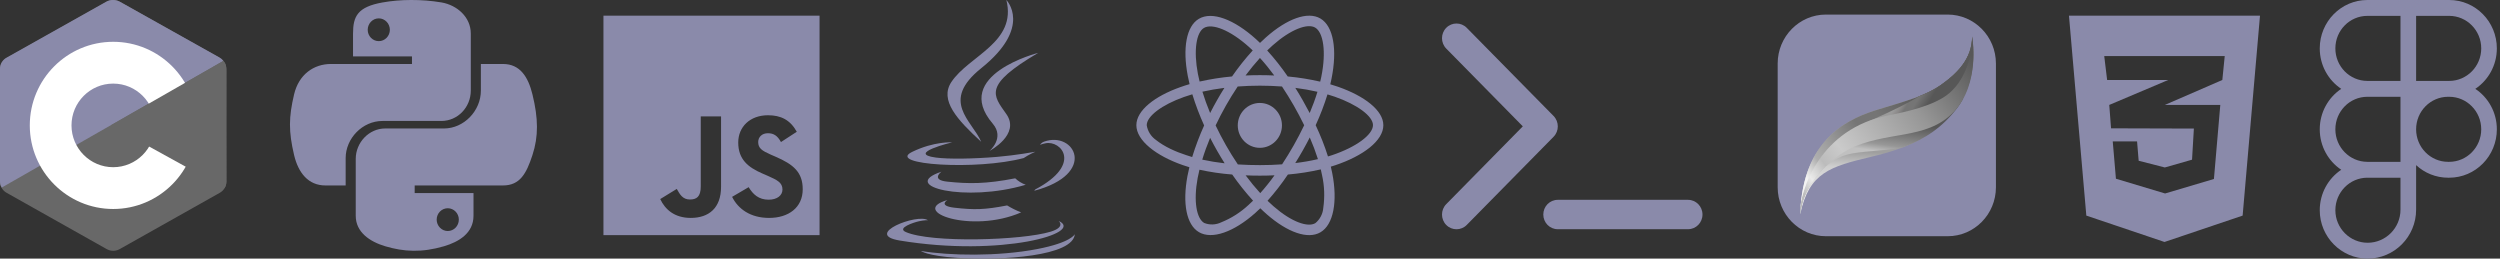 <svg width="319" height="33" viewBox="0 0 319 33" fill="none" xmlns="http://www.w3.org/2000/svg">
<rect x="0" y="0" width="319" height="33" fill="#333333" stroke="none"/>
<path d="M248.526 30.141H232.99C229.589 30.141 226.831 27.341 226.831 23.887V8.113C226.831 4.659 229.589 1.859 232.99 1.859H248.523C251.923 1.859 254.681 4.659 254.681 8.113V23.884C254.684 27.341 251.927 30.141 248.526 30.141Z" fill="#8A8AAA"/>
<path d="M239.739 13.947C236.221 15.009 230.007 17.444 229.709 27.322C230.832 22.003 233.602 21.241 238.692 20.025C243.783 18.812 246.55 17.444 249.621 13.719C252.69 9.994 251.643 4.675 251.643 4.675C251.643 7.562 249.621 9.463 247.676 10.831C245.731 12.2 243.257 12.884 239.739 13.947Z" fill="url(#paint0_linear_158_169)"/>
<path d="M229.709 27.325C229.718 27.069 229.73 26.822 229.746 26.578C229.718 26.841 229.703 27.091 229.709 27.325Z" fill="url(#paint1_linear_158_169)"/>
<path d="M242.802 18.806C240.158 19.312 237.465 19.253 235.698 19.725C232.556 20.559 229.937 24.359 229.709 27.322C229.718 27.069 229.731 26.822 229.746 26.575C230.094 23.35 233.021 18.059 239.441 15.162C241.484 14.241 243.325 13.262 244.925 12.262C245.959 11.853 246.864 11.4 247.673 10.831C249.619 9.463 251.641 7.562 251.641 4.675C251.641 4.675 251.807 9.012 250.422 12.725C250.231 13.078 250.016 13.419 249.769 13.741C247.904 16.2 245.704 17.706 242.802 18.806Z" fill="url(#paint2_linear_158_169)"/>
<path d="M229.752 26.45C229.733 26.734 229.718 27.025 229.709 27.322C229.69 27.053 229.706 26.759 229.752 26.45C230.38 17.297 236.326 14.978 239.739 13.947C243.257 12.884 245.728 12.2 247.673 10.831C249.618 9.463 251.64 7.562 251.64 4.675C251.64 4.675 252.69 9.994 249.618 13.719C246.55 17.444 244.005 15.922 238.914 17.137C234.27 18.25 230.247 23.222 229.752 26.45Z" fill="url(#paint3_linear_158_169)"/>
<path d="M237.643 17.672C242.435 16.759 245.427 16.834 248.723 13.262C252.016 9.691 251.641 4.675 251.641 4.675C251.641 7.562 249.619 9.463 247.673 10.831C246.861 11.403 245.956 11.853 244.925 12.262C243.325 13.262 241.112 14.284 239.068 15.206C232.648 18.103 230.094 23.35 229.746 26.575C229.731 26.819 229.718 27.066 229.709 27.322C229.937 24.356 232.854 18.584 237.643 17.672Z" fill="url(#paint4_linear_158_169)"/>
<path d="M229.709 27.325C229.718 27.069 229.73 26.822 229.746 26.578C229.718 26.841 229.703 27.091 229.709 27.325Z" fill="url(#paint5_linear_158_169)"/>
<path d="M241.013 14.709C232.254 16.381 229.635 24.234 229.709 27.325C229.933 24.363 232.479 20.941 235.772 19.116C240.638 16.606 245.728 17.975 249.246 14.328C252.764 10.681 251.64 4.675 251.64 4.675C251.64 7.562 250.591 10.3 248.72 11.897C246.851 13.491 243.109 14.303 241.013 14.709Z" fill="url(#paint6_linear_158_169)"/>
<g clip-path="url(#clip0_158_169)">
<path d="M264 2L266.215 27.511L276.188 30.875L286.16 27.511L288.375 2H264ZM283.875 7.156L283.57 10.205L276.251 13.382L276.232 13.389H283.31L282.497 22.838L276.264 24.688L269.992 22.805L269.586 18.042H272.69L272.893 20.511L276.232 21.368L279.704 20.376L279.939 16.405L269.383 16.373V16.367L269.37 16.373L269.142 13.389L276.257 10.379L276.67 10.205H268.869L268.501 7.156H283.875Z" fill="#8A8AAA"/>
</g>
<g clip-path="url(#clip1_158_169)">
<path d="M170.742 11.075C170.409 10.963 170.077 10.856 169.745 10.756C169.8 10.525 169.849 10.294 169.898 10.062C170.655 6.338 170.157 3.344 168.477 2.356C166.858 1.413 164.217 2.394 161.546 4.756C161.281 4.987 161.022 5.231 160.776 5.475C160.61 5.312 160.438 5.15 160.265 4.994C157.465 2.469 154.658 1.406 152.977 2.4C151.365 3.35 150.885 6.169 151.562 9.694C151.629 10.044 151.703 10.387 151.789 10.738C151.395 10.85 151.008 10.975 150.644 11.106C147.357 12.262 145 14.088 145 15.975C145 17.925 147.511 19.881 150.928 21.069C151.205 21.163 151.482 21.256 151.765 21.337C151.672 21.712 151.592 22.081 151.519 22.462C150.872 25.931 151.377 28.681 152.99 29.625C154.652 30.6 157.446 29.6 160.167 27.181C160.382 26.988 160.598 26.788 160.813 26.575C161.084 26.844 161.367 27.1 161.65 27.35C164.285 29.65 166.888 30.581 168.495 29.637C170.157 28.663 170.699 25.706 169.997 22.106C169.941 21.831 169.88 21.55 169.812 21.262C170.009 21.206 170.2 21.144 170.391 21.081C173.942 19.887 176.515 17.956 176.515 15.975C176.515 14.081 174.09 12.244 170.742 11.075ZM162.413 5.769C164.703 3.744 166.839 2.95 167.812 3.519C168.852 4.125 169.252 6.575 168.6 9.794C168.557 10.006 168.513 10.213 168.458 10.419C167.092 10.106 165.707 9.881 164.315 9.756C163.515 8.594 162.641 7.481 161.693 6.438C161.933 6.206 162.167 5.987 162.413 5.769ZM155.292 19.219C155.606 19.762 155.926 20.306 156.264 20.837C155.304 20.731 154.35 20.575 153.408 20.369C153.679 19.469 154.018 18.538 154.412 17.587C154.695 18.137 154.984 18.681 155.292 19.219ZM153.427 11.7C154.313 11.5 155.255 11.338 156.234 11.213C155.907 11.731 155.587 12.262 155.286 12.8C154.984 13.331 154.689 13.875 154.412 14.425C154.024 13.494 153.698 12.581 153.427 11.7ZM155.113 16.006C155.519 15.144 155.963 14.3 156.43 13.469C156.898 12.637 157.403 11.831 157.932 11.037C158.856 10.969 159.797 10.931 160.758 10.931C161.718 10.931 162.666 10.969 163.583 11.037C164.106 11.825 164.605 12.631 165.079 13.456C165.553 14.281 165.996 15.125 166.414 15.981C166.002 16.844 165.559 17.694 165.085 18.531C164.617 19.363 164.119 20.169 163.595 20.969C162.678 21.038 161.724 21.069 160.758 21.069C159.791 21.069 158.856 21.038 157.951 20.981C157.415 20.188 156.911 19.375 156.437 18.544C155.963 17.712 155.526 16.869 155.113 16.006ZM166.23 19.206C166.544 18.656 166.839 18.1 167.128 17.538C167.522 18.444 167.867 19.363 168.169 20.306C167.215 20.525 166.248 20.694 165.276 20.806C165.608 20.281 165.922 19.744 166.23 19.206ZM167.116 14.425C166.827 13.875 166.531 13.325 166.224 12.787C165.922 12.256 165.608 11.731 165.282 11.213C166.273 11.338 167.221 11.506 168.107 11.713C167.824 12.637 167.492 13.537 167.116 14.425ZM160.77 7.394C161.416 8.106 162.026 8.856 162.592 9.631C161.373 9.575 160.148 9.575 158.93 9.631C159.533 8.825 160.154 8.075 160.77 7.394ZM153.63 3.562C154.664 2.95 156.96 3.825 159.379 6C159.533 6.138 159.687 6.287 159.847 6.438C158.893 7.481 158.012 8.594 157.206 9.756C155.815 9.881 154.436 10.1 153.07 10.406C152.99 10.088 152.922 9.762 152.854 9.438C152.276 6.412 152.657 4.131 153.63 3.562ZM152.122 20.038C151.863 19.962 151.611 19.881 151.358 19.794C150.047 19.375 148.558 18.712 147.481 17.844C146.859 17.406 146.44 16.731 146.323 15.975C146.323 14.831 148.268 13.369 151.075 12.375C151.426 12.25 151.783 12.137 152.14 12.031C152.559 13.387 153.064 14.719 153.648 16.006C153.057 17.312 152.546 18.663 152.122 20.038ZM159.299 26.163C158.283 27.106 157.108 27.856 155.827 28.369C155.144 28.7 154.356 28.731 153.654 28.45C152.676 27.875 152.269 25.669 152.823 22.7C152.891 22.35 152.965 22 153.051 21.656C154.43 21.956 155.821 22.163 157.231 22.269C158.043 23.438 158.936 24.556 159.89 25.606C159.693 25.8 159.496 25.988 159.299 26.163ZM160.807 24.644C160.179 23.956 159.551 23.194 158.942 22.375C159.533 22.4 160.142 22.413 160.758 22.413C161.392 22.413 162.013 22.4 162.629 22.369C162.063 23.163 161.453 23.919 160.807 24.644ZM168.852 26.519C168.797 27.281 168.427 27.994 167.836 28.475C166.858 29.05 164.771 28.3 162.518 26.337C162.26 26.113 162.001 25.869 161.736 25.619C162.678 24.562 163.546 23.444 164.334 22.269C165.744 22.15 167.147 21.931 168.532 21.613C168.593 21.869 168.649 22.125 168.698 22.375C169 23.725 169.049 25.131 168.852 26.519ZM169.972 19.8C169.8 19.856 169.628 19.913 169.449 19.962C169.018 18.6 168.489 17.269 167.879 15.975C168.47 14.7 168.969 13.387 169.387 12.044C169.708 12.137 170.015 12.238 170.311 12.338C173.179 13.338 175.192 14.825 175.192 15.963C175.192 17.188 173.044 18.769 169.972 19.8ZM160.758 18.863C162.315 18.863 163.577 17.581 163.577 16C163.577 14.419 162.315 13.137 160.758 13.137C159.2 13.137 157.939 14.419 157.939 16C157.939 17.581 159.2 18.863 160.758 18.863Z" fill="#8A8AAA"/>
</g>
<g clip-path="url(#clip2_158_169)">
<path d="M130.628 20.167C131.25 19.735 132.113 19.362 132.113 19.362C132.113 19.362 129.656 19.813 127.213 20.019C124.223 20.27 121.011 20.322 119.398 20.103C115.584 19.587 121.493 18.163 121.493 18.163C121.493 18.163 119.202 18.008 116.377 19.387C113.044 21.025 124.629 21.772 130.628 20.167ZM125.207 18.098C124.001 15.346 119.932 12.929 125.207 8.701C131.789 3.429 128.412 0 128.412 0C129.777 5.446 123.613 7.096 121.385 10.48C119.868 12.794 122.128 15.275 125.207 18.098ZM132.481 6.742C132.487 6.742 121.36 9.565 126.673 15.778C128.241 17.609 126.26 19.259 126.26 19.259C126.26 19.259 130.24 17.17 128.412 14.56C126.705 12.124 125.397 10.912 132.481 6.742ZM132.094 24.176C132.059 24.238 132.016 24.294 131.967 24.344C140.111 22.172 137.115 16.68 133.224 18.073C133.014 18.151 132.832 18.293 132.703 18.479C132.931 18.395 133.164 18.331 133.402 18.285C135.369 17.866 138.194 20.96 132.094 24.176ZM135.09 28.192C135.09 28.192 136.01 28.959 134.081 29.558C130.405 30.686 118.795 31.028 115.571 29.603C114.409 29.094 116.586 28.379 117.272 28.23C117.983 28.076 118.396 28.102 118.396 28.102C117.107 27.18 110.061 29.913 114.815 30.693C127.777 32.832 138.454 29.732 135.09 28.192ZM120.897 25.523C115.901 26.941 123.937 29.868 130.297 27.102C129.677 26.858 129.078 26.56 128.507 26.213C125.67 26.761 124.356 26.8 121.779 26.503C119.652 26.258 120.897 25.523 120.897 25.523ZM132.31 31.788C127.314 32.742 121.15 32.633 117.501 32.02C117.501 32.014 118.25 32.645 122.096 32.897C127.949 33.277 136.937 32.684 137.147 29.874C137.147 29.874 136.74 30.938 132.31 31.788ZM129.542 22.752C125.784 23.487 123.607 23.467 120.858 23.177C118.732 22.952 120.122 21.908 120.122 21.908C114.612 23.764 123.182 25.865 130.881 23.577C130.384 23.398 129.928 23.118 129.542 22.752Z" fill="#8A8AAA"/>
</g>
<g clip-path="url(#clip3_158_169)">
<path d="M77 2V30H104.576V2H77ZM92.007 23.837C92.007 26.562 90.431 27.806 88.135 27.806C86.061 27.806 84.86 26.719 84.245 25.4L86.356 24.106C86.762 24.837 87.132 25.456 88.024 25.456C88.874 25.456 89.415 25.119 89.415 23.8V14.856H92.007V23.837ZM98.138 27.806C95.731 27.806 94.173 26.644 93.416 25.119L95.528 23.881C96.082 24.8 96.808 25.481 98.082 25.481C99.153 25.481 99.843 24.938 99.843 24.181C99.843 23.281 99.141 22.962 97.953 22.431L97.306 22.15C95.435 21.344 94.198 20.325 94.198 18.181C94.198 16.206 95.681 14.706 97.99 14.706C99.639 14.706 100.821 15.287 101.671 16.812L99.652 18.125C99.209 17.319 98.728 17 97.984 17C97.227 17 96.746 17.488 96.746 18.125C96.746 18.913 97.227 19.231 98.341 19.725L98.987 20.006C101.191 20.962 102.428 21.944 102.428 24.144C102.428 26.506 100.593 27.806 98.138 27.806Z" fill="#8A8AAA"/>
</g>
<g clip-path="url(#clip4_158_169)">
<path fill-rule="evenodd" clip-rule="evenodd" d="M13.611 0.218C14.127 -0.072 14.762 -0.072 15.278 0.218C17.828 1.653 25.504 5.971 28.055 7.406C28.571 7.696 28.889 8.232 28.889 8.813C28.889 11.682 28.889 20.318 28.889 23.187C28.889 23.768 28.571 24.304 28.055 24.595C25.505 26.029 17.829 30.348 15.278 31.782C14.761 32.073 14.126 32.073 13.611 31.782C11.06 30.348 3.385 26.029 0.833 24.595C0.318 24.304 0 23.769 0 23.188C0 20.319 0 11.683 0 8.813C0 8.233 0.318 7.696 0.834 7.406C3.384 5.971 11.061 1.653 13.611 0.218Z" fill="#686868"/>
<path fill-rule="evenodd" clip-rule="evenodd" d="M0.231 23.927C0.029 23.656 0 23.398 0 23.052C0 20.199 0 11.612 0 8.759C0 8.182 0.317 7.648 0.832 7.36C3.373 5.934 11.023 1.641 13.564 0.214C14.079 -0.075 14.776 -0.069 15.291 0.22C17.832 1.646 25.456 5.903 27.997 7.329C28.203 7.445 28.359 7.584 28.499 7.768L0.231 23.927Z" fill="#8A8AAA"/>
<path fill-rule="evenodd" clip-rule="evenodd" d="M14.444 5.334C20.319 5.334 25.088 10.113 25.088 16C25.088 21.887 20.319 26.667 14.444 26.667C8.57 26.667 3.801 21.887 3.801 16C3.801 10.113 8.57 5.334 14.444 5.334ZM14.444 10.667C17.381 10.667 19.766 13.056 19.766 16C19.766 18.943 17.381 21.334 14.444 21.334C11.508 21.334 9.123 18.943 9.123 16C9.123 13.056 11.507 10.667 14.444 10.667Z" fill="white"/>
<path fill-rule="evenodd" clip-rule="evenodd" d="M28.497 7.775C28.89 8.143 28.882 8.698 28.882 9.135C28.882 12.026 28.858 20.25 28.889 23.142C28.892 23.443 28.793 23.761 28.643 24L14.135 16L28.497 7.775Z" fill="#686868"/>
</g>
<path d="M184.541 6.198C183.82 5.465 183.82 4.282 184.541 3.549C185.262 2.817 186.434 2.817 187.155 3.549L198.235 14.799C198.956 15.532 198.956 16.721 198.235 17.454L187.155 28.704C186.434 29.436 185.262 29.436 184.541 28.704C183.82 27.971 183.82 26.782 184.541 26.049L194.311 16.123L184.541 6.198ZM198.771 25.498H215.391C216.412 25.498 217.237 26.336 217.237 27.373C217.237 28.411 216.412 29.248 215.391 29.248H198.771C197.75 29.248 196.925 28.411 196.925 27.373C196.925 26.336 197.75 25.498 198.771 25.498Z" fill="#8A8AAA"/>
<path d="M296 6.175C296 2.765 298.723 0 302.081 0H312.517C315.875 0 318.598 2.765 318.598 6.175C318.598 8.334 317.506 10.235 315.849 11.337C317.506 12.44 318.598 14.341 318.598 16.5C318.598 19.91 315.875 22.675 312.517 22.675H312.383C310.809 22.675 309.375 22.069 308.296 21.07V26.761C308.296 30.216 305.503 33 302.113 33C298.761 33 296 30.241 296 26.825C296 24.666 297.092 22.765 298.742 21.663C297.092 20.561 296 18.659 296 16.5C296 14.341 297.092 12.44 298.742 11.337C297.092 10.235 296 8.334 296 6.175ZM306.302 12.349H302.081C299.821 12.349 297.993 14.206 297.993 16.5C297.993 18.782 299.809 20.638 302.056 20.651C302.062 20.651 302.075 20.651 302.081 20.651H306.302V12.349ZM308.296 16.5C308.296 18.794 310.124 20.651 312.383 20.651H312.517C314.77 20.651 316.605 18.794 316.605 16.5C316.605 14.206 314.77 12.349 312.517 12.349H312.383C310.124 12.349 308.296 14.206 308.296 16.5ZM302.081 22.675C302.075 22.675 302.062 22.675 302.056 22.675C299.809 22.688 297.993 24.544 297.993 26.825C297.993 29.113 299.847 30.976 302.113 30.976C304.417 30.976 306.302 29.081 306.302 26.761V22.675H302.081ZM302.081 2.024C299.821 2.024 297.993 3.88 297.993 6.175C297.993 8.469 299.821 10.325 302.081 10.325H306.302V2.024H302.081ZM308.296 10.325H312.517C314.77 10.325 316.605 8.469 316.605 6.175C316.605 3.88 314.77 2.024 312.517 2.024H308.296V10.325Z" fill="#8A8AAA"/>
<path d="M67.938 12.035C67.396 9.828 66.369 8.164 64.181 8.164H61.36V11.55C61.36 14.178 59.166 16.392 56.661 16.392H49.148C47.094 16.392 45.392 18.178 45.392 20.271V27.542C45.392 29.613 47.165 30.828 49.148 31.42C51.526 32.128 53.812 32.256 56.661 31.42C58.554 30.863 60.418 29.742 60.418 27.542V24.635H52.912V23.664H64.181C66.369 23.664 67.178 22.114 67.938 19.792C68.725 17.399 68.69 15.1 67.938 12.035ZM57.133 26.571C57.913 26.571 58.547 27.221 58.547 28.021C58.547 28.828 57.913 29.478 57.133 29.478C56.359 29.478 55.719 28.82 55.719 28.021C55.726 27.213 56.359 26.571 57.133 26.571ZM48.804 15.435H56.317C58.406 15.435 60.073 13.685 60.073 11.557V4.279C60.073 2.207 58.357 0.657 56.317 0.307C53.798 -0.114 51.062 -0.093 48.804 0.314C45.624 0.886 45.047 2.079 45.047 4.286V7.193H52.567V8.164H42.227C40.039 8.164 38.126 9.5 37.528 12.035C36.838 14.942 36.81 16.757 37.528 19.792C38.062 22.049 39.336 23.664 41.523 23.664H44.105V20.178C44.105 17.657 46.25 15.435 48.804 15.435ZM48.333 5.25C47.552 5.25 46.919 4.6 46.919 3.8C46.926 2.993 47.552 2.343 48.333 2.343C49.106 2.343 49.746 3 49.746 3.8C49.746 4.6 49.113 5.25 48.333 5.25Z" fill="#8A8AAA"/>
<defs>
<linearGradient id="paint0_linear_158_169" x1="240.607" y1="19.543" x2="240.067" y2="27.446" gradientUnits="userSpaceOnUse">
<stop stop-color="#9F9F9F"/>
<stop offset="0.272" stop-color="#CECECE"/>
<stop offset="0.963" stop-color="#F5F5F5"/>
</linearGradient>
<linearGradient id="paint1_linear_158_169" x1="235.715" y1="3.388" x2="230.301" y2="23.879" gradientUnits="userSpaceOnUse">
<stop offset="0.407" stop-color="#9E010A"/>
<stop offset="0.624" stop-color="#FC56A4"/>
<stop offset="0.689" stop-color="#F2A780"/>
<stop offset="0.743" stop-color="#FFC78A"/>
</linearGradient>
<linearGradient id="paint2_linear_158_169" x1="241.667" y1="9.631" x2="239.668" y2="23.784" gradientUnits="userSpaceOnUse">
<stop offset="0.407" stop-color="#575757"/>
<stop offset="0.624" stop-color="#979797"/>
<stop offset="0.689" stop-color="#C0C0C0"/>
<stop offset="0.743" stop-color="#C0C0C0"/>
</linearGradient>
<linearGradient id="paint3_linear_158_169" x1="245.636" y1="12.659" x2="230.737" y2="23.236" gradientUnits="userSpaceOnUse">
<stop offset="0.075" stop-color="#5E5E5E"/>
<stop offset="0.335" stop-color="#757575"/>
<stop offset="0.485" stop-color="#757575"/>
<stop offset="0.757" stop-color="#A1A1A1"/>
<stop offset="0.858" stop-color="#AEAEAE"/>
<stop offset="0.991" stop-color="#F3F3F3"/>
</linearGradient>
<linearGradient id="paint4_linear_158_169" x1="245.203" y1="18.735" x2="238.805" y2="14.984" gradientUnits="userSpaceOnUse">
<stop offset="0.025" stop-color="#575757"/>
<stop offset="0.277" stop-color="#575757"/>
<stop offset="0.472" stop-color="#757575"/>
<stop offset="0.523" stop-color="#757575"/>
<stop offset="0.58" stop-color="#757575"/>
<stop offset="0.656" stop-color="#8B8989"/>
<stop offset="0.741" stop-color="#9A9A9A"/>
</linearGradient>
<linearGradient id="paint5_linear_158_169" x1="237.568" y1="31.71" x2="231.244" y2="28.018" gradientUnits="userSpaceOnUse">
<stop stop-color="#4226A2"/>
<stop offset="0.322" stop-color="#7357CB"/>
<stop offset="0.628" stop-color="#3B8FE4"/>
</linearGradient>
<linearGradient id="paint6_linear_158_169" x1="252.156" y1="7.919" x2="229.971" y2="24.995" gradientUnits="userSpaceOnUse">
<stop stop-color="#575757"/>
<stop offset="0.346" stop-color="#969696"/>
<stop offset="0.73" stop-color="#CACACA"/>
<stop offset="0.831" stop-color="#BCBCBC"/>
<stop offset="0.919" stop-color="#EAEAEA"/>
<stop offset="0.989" stop-color="#BCBCBC"/>
</linearGradient>
<clipPath id="clip0_158_169">
<rect width="24.375" height="33" fill="white" transform="translate(264)"/>
</clipPath>
<clipPath id="clip1_158_169">
<rect width="31.515" height="32" fill="white" transform="translate(145)"/>
</clipPath>
<clipPath id="clip2_158_169">
<rect width="24.375" height="33" fill="white" transform="translate(113)"/>
</clipPath>
<clipPath id="clip3_158_169">
<rect width="27.576" height="32" fill="white" transform="translate(77)"/>
</clipPath>
<clipPath id="clip4_158_169">
<rect width="28.889" height="32" fill="white"/>
</clipPath>
</defs>
</svg>
